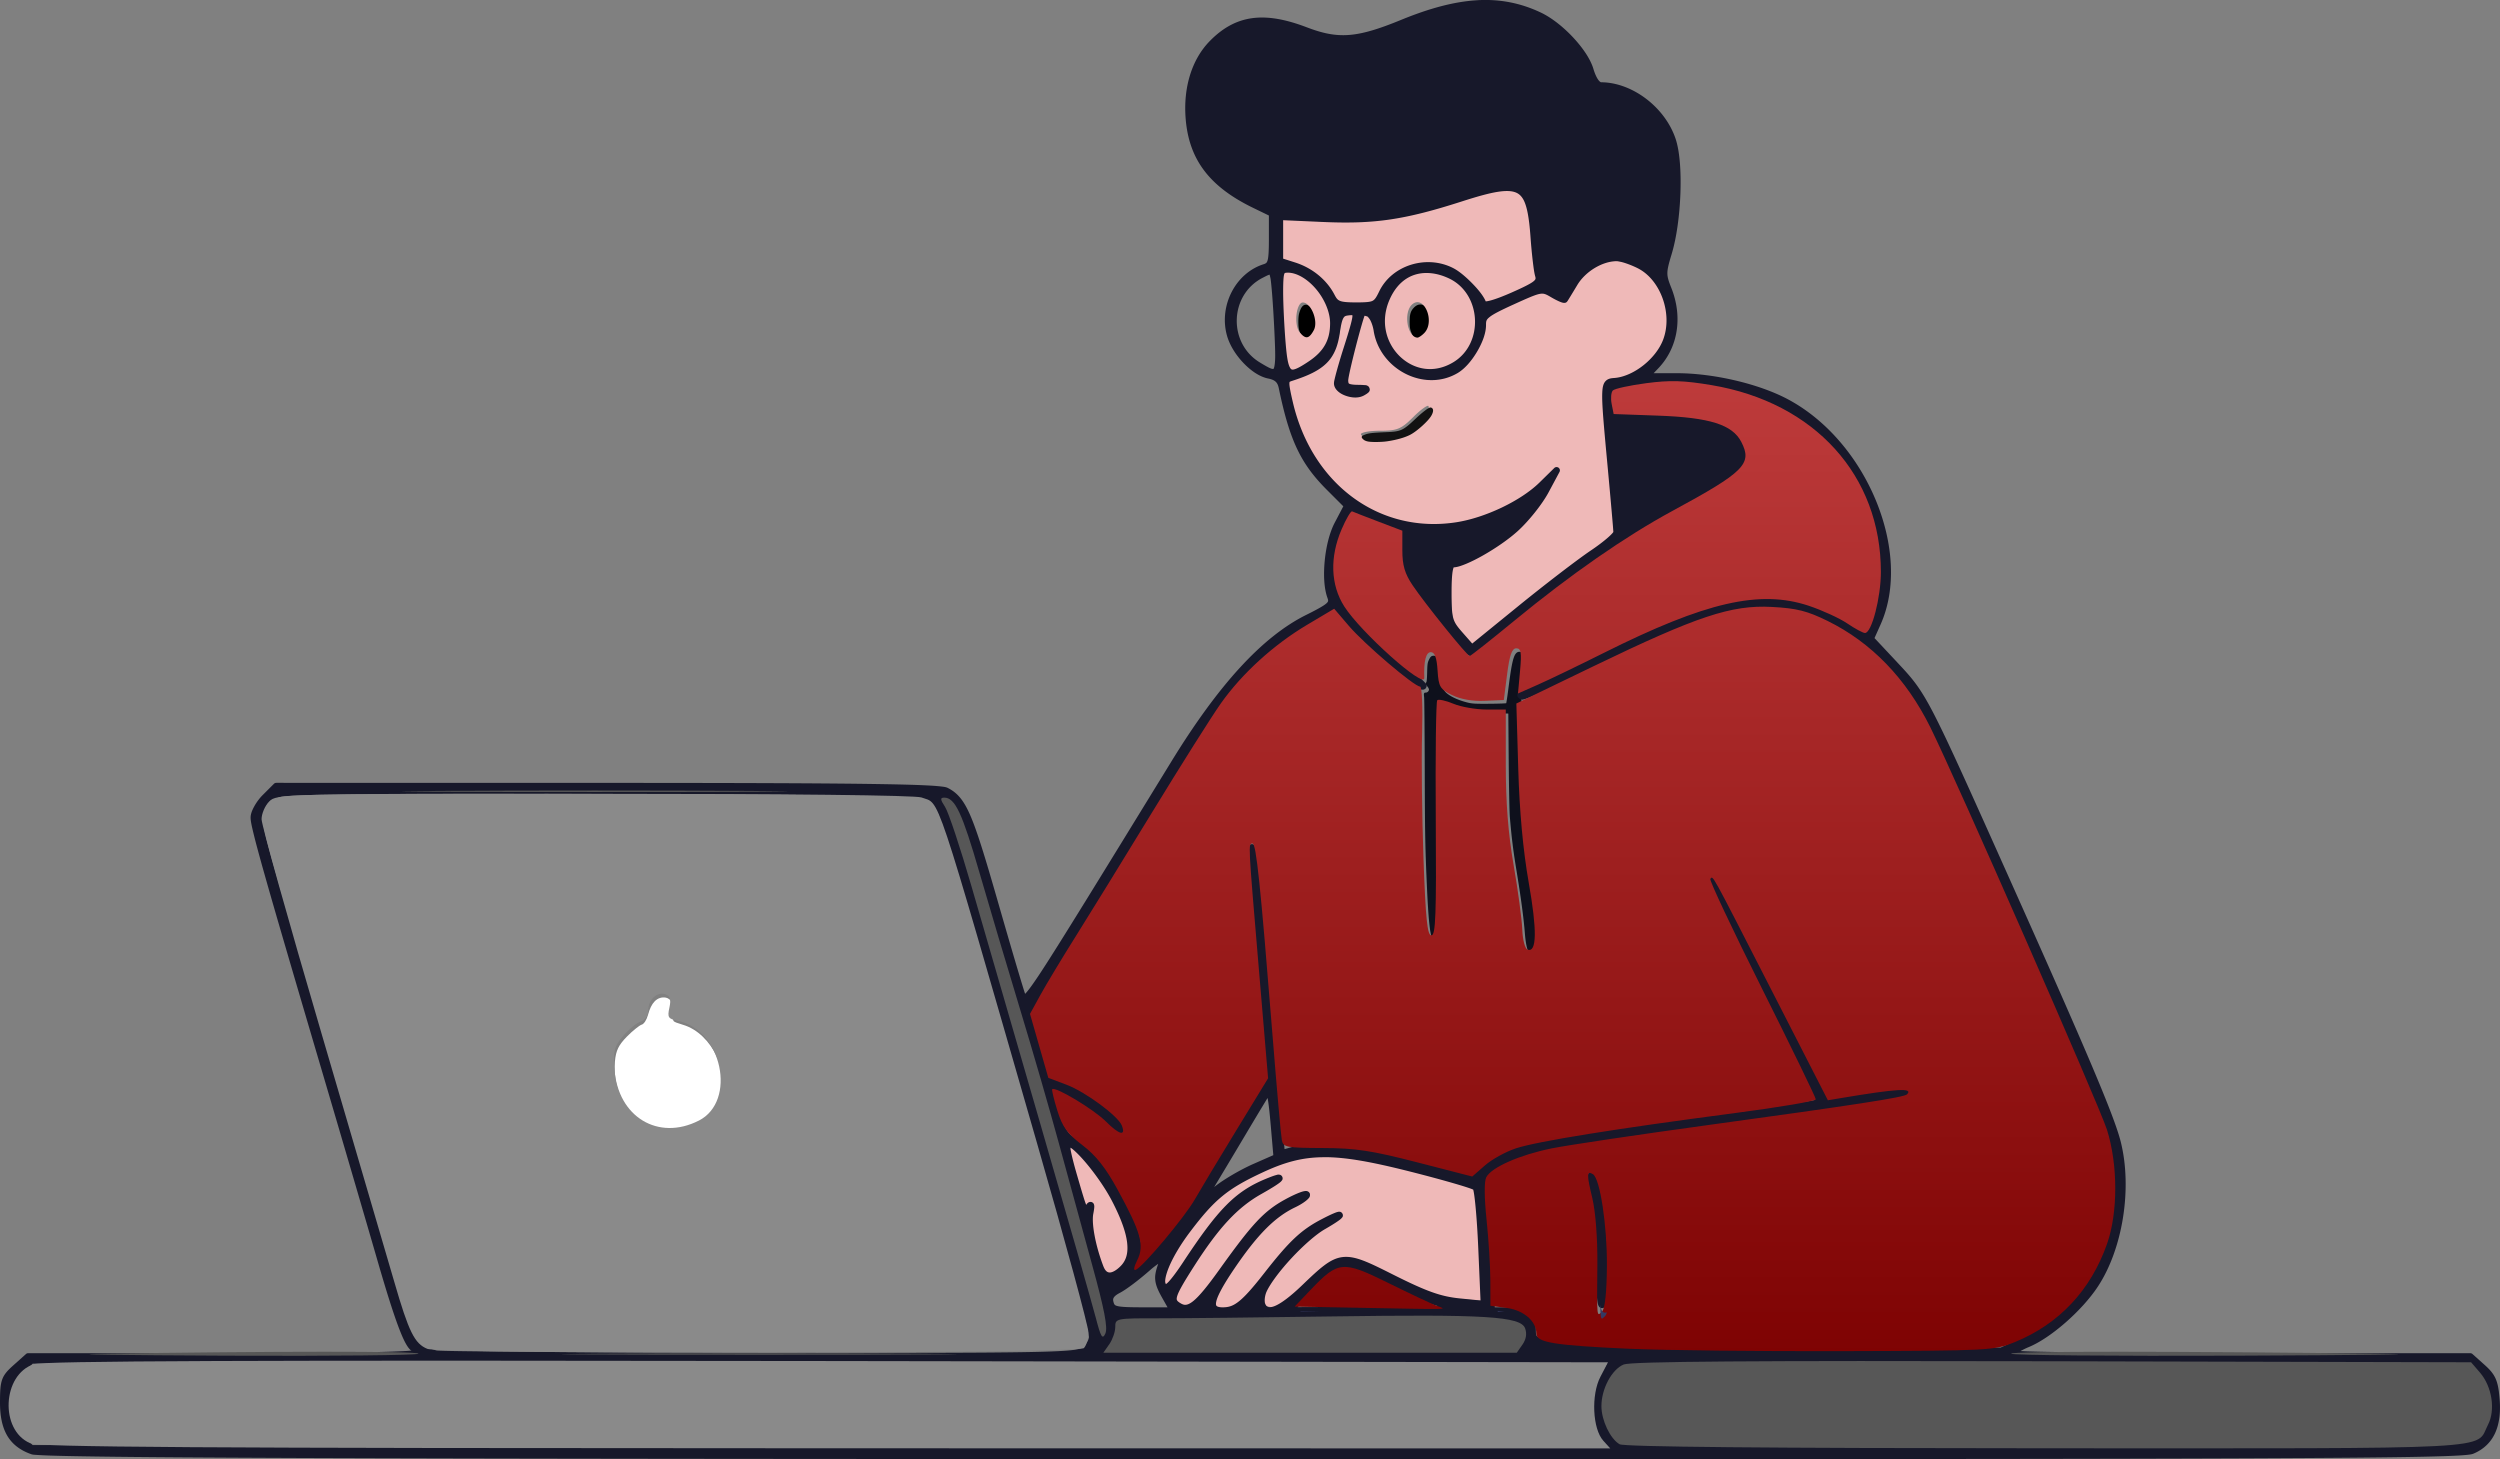 <?xml version="1.0" encoding="UTF-8" standalone="no"?>
<!-- Created with Inkscape (http://www.inkscape.org/) -->

<svg
   width="172.787mm"
   height="100.852mm"
   viewBox="0 0 172.787 100.852"
   version="1.1"
   id="svg1"
   xml:space="preserve"
   xmlns:xlink="http://www.w3.org/1999/xlink"
   xmlns="http://www.w3.org/2000/svg"
   xmlns:svg="http://www.w3.org/2000/svg"><rect x="0" y="0" width="172.787" height="100.852" fill="#808080" stroke="none"/><defs
     id="defs1"><linearGradient
       id="linearGradient50"><stop
         style="stop-color:#c13e3e;stop-opacity:1;"
         offset="0"
         id="stop50" /><stop
         style="stop-color:#7b0000;stop-opacity:1;"
         offset="1"
         id="stop51" /></linearGradient><linearGradient
       xlink:href="#linearGradient50"
       id="linearGradient51"
       x1="134.733"
       y1="110.325"
       x2="134.733"
       y2="185.332"
       gradientUnits="userSpaceOnUse" /></defs><g
     id="layer1"
     transform="translate(-26.045,-87.962)"><g
       id="g35"><path
         id="path41"
         style="fill:#000000;fill-opacity:1;stroke-width:0.119"
         d="m 471.053,487.084 c -0.162,-0.009 -0.325,0.003 -0.488,0.039 -0.436,0.097 -0.858,0.35 -1.252,0.744 -0.433,0.433 -0.73,0.88 -0.906,1.451 -0.177,0.571 -0.239,1.257 -0.242,2.201 -0.004,1.292 0.048,1.758 0.275,2.48 0.368,1.171 0.952,2.046 1.711,2.434 0.333,0.17 0.537,0.286 0.799,0.271 0.262,-0.015 0.452,-0.152 0.771,-0.359 0.836,-0.541 1.564,-1.356 1.963,-2.211 0.306,-0.655 0.356,-0.946 0.355,-2.076 -0.001,-0.92 -0.064,-1.483 -0.238,-1.994 -0.356,-1.044 -0.822,-1.835 -1.373,-2.348 -0.413,-0.384 -0.888,-0.607 -1.375,-0.633 z"
         transform="matrix(0.265,0,0,0.265,-0.591,-20.072)" /><path
         id="path42"
         style="fill:#000000;fill-opacity:1;stroke-width:0.119"
         d="m 441.117,487.152 c -0.16,-0.006 -0.316,0.022 -0.463,0.086 -0.587,0.257 -0.951,0.962 -1.281,2.062 -0.167,0.557 -0.237,1.418 -0.238,2.287 -7.9e-4,0.869 0.067,1.723 0.234,2.271 0.343,1.126 1.055,2.08 1.936,2.539 a 0.259,0.259 0 0 0 0.006,0.002 c 0.321,0.166 0.621,0.255 0.924,0.178 0.305,-0.078 0.555,-0.29 0.863,-0.611 1.343,-1.404 1.657,-3.129 0.994,-5.299 -0.362,-1.187 -0.798,-1.96 -1.523,-2.686 -0.339,-0.339 -0.654,-0.581 -0.971,-0.717 -0.158,-0.068 -0.321,-0.107 -0.48,-0.113 z"
         transform="matrix(0.265,0,0,0.265,-0.591,-20.072)" /><path
         id="path44"
         style="fill:#ffffff;fill-opacity:1;stroke-width:0.676"
         d="m 274.197,667.875 c -1.077,-0.211 -2.146,0.145 -2.924,0.943 -0.778,0.798 -1.33,1.977 -1.746,3.523 -0.177,0.657 -0.46,1.29 -0.756,1.752 -0.296,0.462 -0.65,0.719 -0.68,0.729 -0.581,0.184 -1.121,0.599 -1.834,1.17 -0.713,0.571 -1.514,1.293 -2.248,2.045 -2.162,2.214 -2.841,3.609 -3.109,6.398 -0.762,7.934 3.771,16.008 10.365,18.07 6.984,2.184 14.809,-0.938 17.113,-7.02 1.466,-3.869 0.907,-8.419 -0.928,-12.291 -1.835,-3.872 -4.964,-7.109 -8.822,-8.244 -1.565,-0.46 -2.228,-0.734 -2.41,-0.957 -0.091,-0.112 -0.156,-0.261 -0.199,-0.621 -0.043,-0.36 -0.047,-0.898 -0.047,-1.629 0,-1.176 -0.047,-1.976 -0.297,-2.633 -0.25,-0.657 -0.855,-1.114 -1.479,-1.236 z"
         transform="matrix(0.265,0,0,0.265,-0.591,-20.072)" /><path
         id="path45"
         style="fill:#0e101c;fill-opacity:1;stroke-width:0.169"
         d="m 496.578,577.686 c -0.184,0.035 -0.356,0.111 -0.512,0.24 -0.312,0.258 -0.554,0.696 -0.777,1.369 -0.447,1.347 -0.821,3.67 -1.314,7.545 -0.148,1.16 -0.295,2.23 -0.414,3.018 -0.059,0.394 -0.113,0.718 -0.154,0.945 -0.021,0.114 -0.039,0.203 -0.053,0.264 -0.001,0.006 -0.003,0.008 -0.004,0.014 -0.003,4.1e-4 -0.003,0.002 -0.006,0.002 -0.059,0.008 -0.149,0.017 -0.264,0.025 -0.229,0.017 -0.556,0.036 -0.955,0.051 -0.798,0.03 -1.884,0.053 -3.062,0.062 -3.639,0.029 -4.471,-0.012 -5.604,-0.271 -1.877,-0.429 -3.773,-1.195 -4.977,-2.002 -0.776,-0.52 -1.217,-0.941 -1.523,-1.662 -0.306,-0.721 -0.472,-1.76 -0.639,-3.479 -0.196,-2.02 -0.39,-3.294 -0.688,-4.078 -0.149,-0.392 -0.327,-0.668 -0.561,-0.838 -0.234,-0.17 -0.516,-0.218 -0.816,-0.184 -0.214,0.025 -0.405,0.101 -0.564,0.26 -0.159,0.159 -0.292,0.386 -0.463,0.73 -0.192,0.386 -0.308,0.687 -0.377,1.16 -0.069,0.473 -0.095,1.118 -0.123,2.238 -0.023,0.926 -0.054,1.557 -0.1,1.967 -0.023,0.205 -0.048,0.355 -0.076,0.453 -0.028,0.098 -0.06,0.139 -0.06,0.139 -0.059,0.049 -0.117,0.106 -0.148,0.188 -0.032,0.081 -0.027,0.176 0.002,0.258 0.058,0.164 0.185,0.316 0.398,0.559 0.13,0.148 0.251,0.326 0.336,0.484 0.085,0.158 0.129,0.309 0.129,0.346 0,0.196 -0.098,0.404 -0.252,0.561 -0.154,0.156 -0.358,0.254 -0.549,0.254 -0.101,0 -0.186,-0.005 -0.283,0.029 -0.097,0.034 -0.185,0.136 -0.213,0.242 -0.056,0.213 -0.017,0.486 0.035,1.047 0.012,0.125 0.028,0.797 0.043,1.842 0.015,1.045 0.031,2.483 0.045,4.209 0.028,3.451 0.053,8.054 0.066,12.977 0.045,16.519 0.117,20.288 0.604,30.996 0.17,3.755 0.358,6.63 0.568,8.697 0.21,2.068 0.426,3.308 0.721,3.877 0.076,0.147 0.149,0.265 0.23,0.355 0.081,0.091 0.174,0.16 0.291,0.178 0.117,0.018 0.235,-0.035 0.316,-0.115 0.082,-0.081 0.143,-0.188 0.201,-0.322 0.231,-0.538 0.402,-1.564 0.557,-3.154 0.162,-1.659 0.203,-7.554 0.176,-23.793 -0.019,-11.298 0.012,-19.721 0.094,-25.373 0.041,-2.826 0.094,-4.96 0.16,-6.412 0.033,-0.726 0.07,-1.281 0.109,-1.666 0.02,-0.192 0.041,-0.342 0.06,-0.445 0.02,-0.103 0.06,-0.172 0.031,-0.137 0.045,-0.054 0.104,-0.088 0.238,-0.105 0.134,-0.017 0.336,-0.006 0.619,0.047 0.566,0.106 1.448,0.372 2.795,0.828 3.625,1.228 5.088,1.46 9.963,1.576 l 4.064,0.098 0.1,12.254 c 0.029,3.481 0.076,6.834 0.129,9.479 0.053,2.644 0.112,4.57 0.168,5.227 0.468,5.479 0.869,8.735 1.715,13.861 1.16,7.033 1.887,12.451 2.195,16.369 0.191,2.43 0.5,4.096 0.949,4.965 0.105,0.203 0.213,0.355 0.363,0.455 0.151,0.1 0.33,0.135 0.537,0.135 0.283,0 0.542,-0.085 0.748,-0.268 0.206,-0.183 0.356,-0.453 0.469,-0.812 0.225,-0.719 0.31,-1.813 0.309,-3.432 -0.003,-3.006 -0.3,-5.666 -1.367,-12.229 -1.544,-9.492 -2.25,-16.363 -2.695,-26.244 -0.069,-1.527 -0.239,-6.512 -0.391,-11.275 -0.152,-4.763 -0.285,-9.324 -0.285,-9.949 0,-0.007 0.029,-0.084 0.156,-0.182 0.127,-0.098 0.331,-0.212 0.602,-0.328 l 0.857,-0.367 a 0.164,0.164 0 0 0 0,-0.301 l -0.506,-0.215 a 0.164,0.164 0 0 0 -0.002,0 c -0.385,-0.162 -0.555,-0.297 -0.645,-0.598 -0.09,-0.301 -0.075,-0.805 0.027,-1.639 0.1,-0.812 0.296,-2.771 0.436,-4.363 0.211,-2.404 0.292,-3.981 0.217,-4.996 -0.038,-0.507 -0.113,-0.874 -0.244,-1.143 -0.131,-0.269 -0.338,-0.439 -0.584,-0.486 -0.2,-0.039 -0.396,-0.045 -0.58,-0.01 z"
         transform="matrix(0.265,0,0,0.265,-0.591,-20.072)" /><path
         id="path39"
         style="display:inline;fill:#efb9b8"
         d="m 130.006,101.025 c -0.216,0.009 -0.455,0.038 -0.721,0.088 -0.709,0.132 -1.607,0.402 -2.752,0.785 -4.062,1.359 -8.491,1.761 -11.367,1.039 -0.161,-0.04 -0.282,-0.071 -0.385,-0.066 -0.102,0.005 -0.186,0.057 -0.232,0.158 -0.093,0.202 -0.09,0.593 -0.09,1.369 0,0.757 0.004,1.156 0.105,1.398 0.051,0.121 0.13,0.202 0.238,0.258 0.108,0.055 0.243,0.088 0.418,0.125 1.155,0.246 2.402,1.159 2.836,2.068 0.192,0.402 0.323,0.629 0.566,0.752 0.244,0.123 0.582,0.135 1.191,0.135 0.509,0 0.848,-0.024 1.08,-0.098 0.232,-0.074 0.357,-0.206 0.418,-0.396 0.148,-0.468 0.519,-0.975 0.982,-1.398 0.463,-0.423 1.021,-0.763 1.539,-0.902 0.875,-0.236 1.269,-0.21 2.207,0.148 0.528,0.202 1.142,0.648 1.621,1.123 0.24,0.238 0.447,0.483 0.592,0.707 0.145,0.224 0.229,0.428 0.229,0.576 0,0.02 0.009,0.043 0.023,0.057 0.014,0.014 0.031,0.021 0.049,0.025 0.036,0.01 0.078,0.011 0.131,0.006 0.106,-0.009 0.253,-0.041 0.434,-0.092 0.362,-0.101 0.86,-0.279 1.406,-0.51 0.748,-0.316 1.234,-0.55 1.521,-0.746 0.144,-0.098 0.238,-0.186 0.291,-0.275 0.053,-0.09 0.06,-0.184 0.023,-0.27 -0.019,-0.045 -0.048,-0.162 -0.076,-0.324 -0.028,-0.163 -0.058,-0.374 -0.088,-0.617 -0.059,-0.486 -0.118,-1.102 -0.162,-1.73 -0.098,-1.404 -0.241,-2.323 -0.639,-2.854 -0.199,-0.265 -0.463,-0.431 -0.809,-0.502 -0.173,-0.035 -0.366,-0.046 -0.582,-0.037 z m 7.555,4.98 c -0.48,-4.1e-4 -0.811,0.036 -1.109,0.166 -0.298,0.13 -0.559,0.35 -0.906,0.711 -0.46,0.479 -0.968,1.101 -1.139,1.398 -0.071,0.123 -0.128,0.214 -0.18,0.273 -0.052,0.059 -0.095,0.085 -0.152,0.09 -0.115,0.01 -0.309,-0.083 -0.668,-0.287 -0.366,-0.207 -0.591,-0.313 -0.949,-0.26 -0.358,0.053 -0.844,0.257 -1.764,0.654 -0.528,0.228 -1.007,0.465 -1.357,0.664 -0.175,0.1 -0.318,0.19 -0.418,0.266 -0.05,0.038 -0.09,0.072 -0.119,0.104 -0.029,0.032 -0.05,0.06 -0.051,0.1 -0.001,0.061 -0.034,0.242 -0.084,0.467 -0.05,0.225 -0.118,0.5 -0.193,0.77 -0.326,1.174 -1.012,2.049 -1.881,2.529 -0.869,0.48 -1.92,0.567 -2.98,0.162 -1.337,-0.511 -2.186,-1.584 -2.377,-3.004 -0.068,-0.508 -0.263,-0.928 -0.479,-1.145 -0.108,-0.108 -0.225,-0.168 -0.338,-0.148 -0.113,0.02 -0.201,0.12 -0.254,0.293 -0.417,1.358 -0.72,2.433 -0.904,3.205 -0.092,0.386 -0.155,0.697 -0.188,0.932 -0.033,0.235 -0.04,0.388 -0.004,0.482 0.046,0.12 0.173,0.214 0.336,0.283 0.163,0.069 0.364,0.111 0.568,0.111 0.257,0 0.416,0.028 0.465,0.06 0.012,0.008 0.017,0.014 0.019,0.019 0.002,0.005 0.003,0.01 0,0.021 -0.006,0.022 -0.031,0.062 -0.08,0.111 -0.182,0.182 -0.524,0.236 -0.863,0.172 -0.339,-0.064 -0.671,-0.243 -0.828,-0.494 -0.093,-0.149 -0.119,-0.391 -0.055,-0.803 0.064,-0.412 0.216,-0.99 0.471,-1.807 0.323,-1.036 0.485,-1.762 0.479,-2.188 -0.003,-0.213 -0.047,-0.36 -0.154,-0.426 -0.053,-0.033 -0.119,-0.038 -0.189,-0.023 -0.071,0.014 -0.148,0.048 -0.234,0.102 -0.094,0.058 -0.168,0.174 -0.223,0.316 -0.055,0.143 -0.088,0.313 -0.09,0.479 -0.017,1.648 -1.278,3.096 -3.23,3.697 -0.106,0.033 -0.191,0.068 -0.258,0.125 -0.067,0.057 -0.112,0.134 -0.135,0.232 -0.046,0.197 -0.015,0.486 0.065,0.965 0.464,2.801 2.182,5.689 4.232,7.1 2.006,1.38 3.235,1.732 6.004,1.732 2.39,0 2.655,-0.057 4.562,-1 0.557,-0.275 1.14,-0.618 1.633,-0.949 0.493,-0.331 0.893,-0.649 1.09,-0.883 0.262,-0.312 0.464,-0.509 0.596,-0.602 0.066,-0.046 0.115,-0.061 0.133,-0.061 0.009,3.7e-4 0.011,3.7e-4 0.014,0.004 0.003,0.004 0.008,0.014 0.01,0.033 0.008,0.076 -0.04,0.265 -0.158,0.533 -0.118,0.268 -0.302,0.617 -0.553,1.037 -1.042,1.745 -3.231,3.585 -5.107,4.293 l -1.322,0.5 a 0.044,0.044 0 0 0 -0.027,0.043 l 0.092,2.076 c 0.037,0.826 0.088,1.379 0.186,1.787 0.098,0.409 0.243,0.673 0.465,0.914 0.152,0.165 0.308,0.315 0.438,0.424 0.065,0.054 0.123,0.099 0.172,0.131 0.049,0.032 0.083,0.053 0.127,0.053 6.6e-4,0 0.007,4.5e-4 0.01,0 0.003,-4.6e-4 0.006,-0.001 0.008,-0.002 0.004,-0.001 0.008,-0.002 0.012,-0.004 0.008,-0.003 0.015,-0.007 0.023,-0.012 0.018,-0.01 0.04,-0.024 0.066,-0.041 0.053,-0.035 0.127,-0.085 0.217,-0.15 0.18,-0.13 0.429,-0.317 0.73,-0.549 0.603,-0.463 1.414,-1.104 2.287,-1.807 1.745,-1.404 3.98,-3.087 4.961,-3.74 0.838,-0.558 1.285,-0.868 1.514,-1.145 0.114,-0.138 0.174,-0.271 0.193,-0.416 0.02,-0.145 4.8e-4,-0.302 -0.031,-0.494 -0.073,-0.441 -0.227,-2.048 -0.375,-3.793 -0.148,-1.745 -0.29,-3.632 -0.34,-4.648 l -0.061,-1.246 1.41,-0.479 c 1.658,-0.561 2.524,-1.426 2.93,-2.932 0.706,-2.621 -1.089,-5.084 -3.707,-5.086 z m -22.594,0.578 c -0.11,-1.4e-4 -0.203,0.031 -0.271,0.105 -0.092,0.1 -0.139,0.263 -0.164,0.506 -0.05,0.486 -0.004,1.306 0.064,2.625 0.046,0.892 0.098,1.737 0.146,2.381 0.024,0.322 0.048,0.595 0.068,0.797 0.01,0.101 0.019,0.184 0.027,0.248 0.009,0.064 0.017,0.108 0.025,0.137 0.036,0.116 0.137,0.186 0.27,0.211 0.133,0.025 0.301,0.013 0.492,-0.033 0.383,-0.092 0.863,-0.316 1.332,-0.643 0.993,-0.692 1.333,-1.948 1.129,-3.152 -0.204,-1.204 -0.95,-2.364 -2.141,-2.861 -0.37,-0.155 -0.649,-0.274 -0.863,-0.311 -0.04,-0.007 -0.079,-0.01 -0.115,-0.01 z m 9.707,0.08 c -0.332,0.017 -0.67,0.09 -1.006,0.23 -1.363,0.57 -2.064,1.63 -2.064,3.119 0,1.598 0.859,2.959 2.154,3.396 1.67,0.564 3.251,-0.162 4.105,-1.881 0.983,-1.979 -0.354,-4.228 -2.221,-4.756 -0.311,-0.088 -0.637,-0.127 -0.969,-0.109 z m -0.719,2.186 c 0.095,-0.013 0.187,0.007 0.273,0.051 0.26,0.133 0.476,0.507 0.545,0.924 0.069,0.417 -0.005,0.871 -0.301,1.166 -0.085,0.085 -0.18,0.163 -0.264,0.219 -0.084,0.056 -0.162,0.088 -0.182,0.088 -0.174,0 -0.323,-0.103 -0.443,-0.275 -0.12,-0.172 -0.209,-0.412 -0.252,-0.67 -0.086,-0.515 0.01,-1.097 0.326,-1.359 0.103,-0.086 0.202,-0.13 0.297,-0.143 z m -7.869,0.019 c 0.137,0 0.275,0.076 0.4,0.205 0.126,0.129 0.236,0.313 0.318,0.516 0.164,0.405 0.207,0.89 0.043,1.195 -0.167,0.312 -0.316,0.466 -0.457,0.486 -0.07,0.01 -0.145,-0.009 -0.23,-0.064 -0.086,-0.055 -0.181,-0.146 -0.287,-0.273 -0.204,-0.245 -0.272,-0.772 -0.219,-1.232 0.026,-0.23 0.083,-0.444 0.16,-0.596 0.077,-0.152 0.17,-0.236 0.271,-0.236 z m 8.65,7.137 c 0.015,-0.002 0.016,0.002 0.014,0 0.048,0.048 0.058,0.121 0.025,0.229 -0.033,0.108 -0.11,0.243 -0.225,0.391 -0.23,0.296 -0.61,0.643 -1.076,0.961 -0.443,0.301 -1.3,0.52 -2.041,0.592 -0.371,0.036 -0.714,0.035 -0.959,-0.006 -0.122,-0.021 -0.22,-0.051 -0.283,-0.09 -0.063,-0.038 -0.09,-0.078 -0.09,-0.127 0,-0.003 0.003,-0.009 0.016,-0.021 0.013,-0.012 0.035,-0.026 0.066,-0.041 0.063,-0.029 0.159,-0.058 0.279,-0.082 0.241,-0.047 0.577,-0.078 0.945,-0.078 0.597,0 0.967,-0.026 1.295,-0.16 0.328,-0.134 0.606,-0.371 1.02,-0.785 0.256,-0.256 0.506,-0.472 0.701,-0.611 0.097,-0.07 0.181,-0.12 0.242,-0.146 0.03,-0.013 0.055,-0.022 0.07,-0.023 z m -24.566,51.262 c -0.043,-0.002 -0.085,0.009 -0.117,0.037 -0.032,0.028 -0.052,0.069 -0.062,0.117 -0.037,0.17 0.005,0.482 0.086,0.871 0.081,0.39 0.203,0.851 0.34,1.291 0.137,0.44 0.286,0.859 0.422,1.166 0.068,0.154 0.133,0.279 0.191,0.367 0.029,0.044 0.057,0.079 0.086,0.104 0.029,0.025 0.063,0.043 0.102,0.035 0.008,-0.002 0.012,-0.001 0.021,0.004 0.009,0.005 0.02,0.017 0.033,0.035 0.025,0.036 0.052,0.097 0.074,0.178 0.043,0.162 0.07,0.399 0.066,0.666 -0.009,0.551 0.187,1.673 0.438,2.514 0.125,0.42 0.27,0.803 0.402,1.082 0.066,0.139 0.13,0.253 0.188,0.334 0.029,0.04 0.056,0.072 0.084,0.096 0.028,0.024 0.056,0.041 0.092,0.041 0.051,0 0.108,-0.02 0.176,-0.055 0.068,-0.034 0.146,-0.083 0.23,-0.143 0.169,-0.119 0.365,-0.283 0.545,-0.463 0.463,-0.463 0.676,-0.976 0.623,-1.658 -0.053,-0.683 -0.366,-1.535 -0.947,-2.695 -0.535,-1.069 -1.291,-2.185 -1.934,-2.951 -0.322,-0.383 -0.615,-0.679 -0.842,-0.84 -0.114,-0.08 -0.21,-0.129 -0.297,-0.133 z m 17.555,0.496 c -1.586,-0.026 -2.832,0.277 -4.168,0.902 -1.021,0.478 -2.288,1.167 -2.826,1.539 -0.99,0.684 -2.212,2.15 -3.111,3.529 -0.449,0.69 -0.818,1.357 -1.033,1.896 -0.108,0.27 -0.177,0.507 -0.199,0.701 -0.022,0.195 0.001,0.351 0.098,0.447 0.032,0.032 0.079,0.044 0.125,0.037 0.046,-0.007 0.092,-0.028 0.145,-0.062 0.106,-0.069 0.235,-0.19 0.391,-0.365 0.312,-0.35 0.732,-0.913 1.262,-1.693 2.222,-3.272 3.733,-4.703 5.512,-5.229 0.271,-0.08 0.449,-0.101 0.514,-0.086 0.016,0.004 0.023,0.009 0.025,0.012 0.002,0.002 0.002,0.002 0.002,0.008 -2.9e-4,0.012 -0.015,0.047 -0.055,0.094 -0.157,0.186 -0.646,0.526 -1.381,0.91 -1.651,0.863 -2.958,2.302 -4.715,5.189 -0.61,1.003 -0.944,1.667 -1.014,2.098 -0.035,0.215 -4e-4,0.379 0.109,0.484 0.11,0.105 0.282,0.146 0.512,0.146 0.336,0 0.632,-0.13 1.061,-0.576 0.429,-0.446 0.999,-1.208 1.904,-2.488 1.658,-2.344 2.757,-3.454 4.254,-4.305 0.536,-0.305 0.912,-0.482 1.145,-0.535 0.116,-0.027 0.193,-0.021 0.234,0.002 0.042,0.023 0.062,0.065 0.062,0.146 0,0.003 -0.019,0.046 -0.07,0.094 -0.051,0.048 -0.128,0.105 -0.223,0.168 -0.189,0.125 -0.451,0.27 -0.74,0.4 -1.262,0.569 -3.169,2.522 -4.73,4.828 -0.594,0.877 -0.918,1.397 -1.033,1.734 -0.058,0.169 -0.063,0.297 -0.012,0.398 0.051,0.102 0.153,0.167 0.287,0.221 0.187,0.075 0.445,0.144 0.592,0.156 0.141,0.012 0.324,-0.056 0.539,-0.178 0.215,-0.121 0.461,-0.297 0.717,-0.508 0.511,-0.421 1.056,-0.981 1.443,-1.523 1.33,-1.86 2.776,-3.292 4.016,-3.984 0.67,-0.375 1.022,-0.567 1.191,-0.619 0.042,-0.013 0.074,-0.017 0.092,-0.016 0.018,0.001 0.021,0.006 0.027,0.014 0.012,0.015 0.021,0.07 0.021,0.152 0,0.002 -0.004,0.018 -0.018,0.039 -0.013,0.021 -0.034,0.048 -0.062,0.078 -0.057,0.061 -0.14,0.134 -0.244,0.217 -0.208,0.165 -0.497,0.363 -0.814,0.549 -0.961,0.563 -2.133,1.692 -3.016,2.77 -0.441,0.539 -0.81,1.063 -1.043,1.5 -0.116,0.218 -0.2,0.413 -0.24,0.58 -0.04,0.167 -0.04,0.308 0.023,0.41 0.056,0.09 0.18,0.151 0.338,0.199 0.158,0.048 0.35,0.076 0.543,0.076 0.511,0 1.107,-0.427 2.066,-1.443 0.582,-0.616 1.042,-1.08 1.455,-1.398 0.413,-0.319 0.779,-0.491 1.178,-0.533 0.798,-0.084 1.749,0.363 3.471,1.291 2.176,1.173 2.796,1.383 4.406,1.498 l 1.865,0.135 a 0.044,0.044 0 0 0 0.047,-0.045 l -0.186,-3.016 c -0.102,-1.659 -0.251,-3.44 -0.332,-3.969 l -0.146,-0.949 a 0.044,0.044 0 0 0 -0.031,-0.037 l -4.008,-1.021 c -2.706,-0.69 -4.634,-1.044 -6.221,-1.07 z" /><path
         id="path43"
         style="fill:#121212;fill-opacity:1;stroke-width:0.119"
         d="m 473.797,513.99 c -0.25,-0.082 -0.362,-0.008 -0.479,0.037 -0.116,0.045 -0.229,0.106 -0.355,0.182 -0.253,0.151 -0.554,0.364 -0.902,0.633 -0.696,0.537 -1.567,1.287 -2.453,2.129 -1.6,1.52 -2.547,2.324 -3.521,2.768 -0.975,0.444 -2.044,0.564 -3.961,0.646 -3.787,0.162 -4.733,0.271 -5.744,0.693 l -0.43,0.18 a 0.457,0.457 0 0 0 -0.148,0.744 l 0.25,0.252 a 0.457,0.457 0 0 0 0.002,0 c 0.287,0.287 0.644,0.421 1.033,0.525 0.53,0.142 1.389,0.177 2.375,0.174 0.986,-0.004 2.053,-0.063 2.852,-0.182 2.338,-0.346 4.461,-0.933 5.906,-1.658 0.968,-0.486 2.182,-1.419 3.273,-2.414 1.091,-0.996 2.035,-2.01 2.441,-2.818 0.183,-0.365 0.3,-0.691 0.332,-1.002 0.016,-0.155 0.013,-0.311 -0.051,-0.479 -0.063,-0.167 -0.224,-0.346 -0.42,-0.41 z"
         transform="matrix(0.265,0,0,0.265,-0.591,-20.072)" /><path
         id="path35"
         style="display:inline;fill:#17182a;fill-opacity:1"
         d="m 128.174,87.977 c -1.572,0.085 -3.294,0.54 -5.291,1.359 -1.543,0.633 -2.631,0.967 -3.594,1.041 -0.963,0.074 -1.814,-0.104 -2.924,-0.527 -1.468,-0.56 -2.698,-0.783 -3.795,-0.629 -1.097,0.154 -2.045,0.689 -2.922,1.59 -1.242,1.275 -1.828,3.215 -1.656,5.359 0.227,2.823 1.65,4.695 4.654,6.154 l 1.098,0.533 v 1.639 c 0,0.772 -0.024,1.219 -0.084,1.441 -0.03,0.111 -0.062,0.161 -0.098,0.195 -0.036,0.035 -0.088,0.062 -0.188,0.094 -1.934,0.614 -3.086,2.855 -2.537,4.895 0.183,0.679 0.61,1.36 1.131,1.91 0.521,0.55 1.131,0.974 1.732,1.094 0.252,0.051 0.408,0.122 0.512,0.219 0.103,0.096 0.171,0.229 0.217,0.451 0.748,3.6 1.505,5.206 3.324,7.025 l 1.135,1.135 -0.592,1.129 c -0.368,0.703 -0.6,1.676 -0.693,2.641 -0.093,0.965 -0.05,1.911 0.195,2.578 0.038,0.104 0.044,0.164 0.037,0.201 -0.007,0.037 -0.026,0.081 -0.115,0.162 -0.178,0.161 -0.614,0.406 -1.396,0.795 -3.03,1.505 -6.058,4.819 -9.322,10.137 -5.093,8.297 -7.658,12.476 -8.975,14.492 -0.635,0.972 -0.97,1.407 -1.131,1.562 -0.056,-0.157 -0.299,-0.946 -0.641,-2.102 -0.351,-1.188 -0.803,-2.742 -1.273,-4.379 -0.867,-3.017 -1.406,-4.773 -1.883,-5.871 -0.477,-1.098 -0.928,-1.561 -1.535,-1.873 -0.135,-0.069 -0.271,-0.084 -0.508,-0.111 -0.237,-0.027 -0.559,-0.051 -0.986,-0.072 -0.854,-0.043 -2.125,-0.074 -3.93,-0.1 -3.61,-0.051 -9.357,-0.071 -18.158,-0.072 l -22.842,-0.004 a 0.229,0.229 0 0 0 -0.162,0.066 l -0.773,0.773 c -0.231,0.231 -0.433,0.508 -0.584,0.781 -0.151,0.273 -0.256,0.532 -0.256,0.781 0,0.213 0.062,0.527 0.211,1.137 0.149,0.61 0.39,1.504 0.76,2.814 0.74,2.622 1.997,6.91 4.064,13.914 1.289,4.365 2.962,10.083 3.719,12.701 0.657,2.273 1.151,3.829 1.541,4.83 0.195,0.5 0.362,0.861 0.523,1.113 0.081,0.126 0.159,0.226 0.25,0.303 0.016,0.014 0.041,0.011 0.059,0.023 -0.121,0.011 -0.221,0.023 -0.402,0.033 -0.57,0.033 -1.427,0.062 -2.561,0.084 -2.267,0.044 -5.639,0.066 -10.047,0.066 H 27.992 a 0.229,0.229 0 0 0 -0.152,0.059 l -0.854,0.764 c -0.396,0.354 -0.649,0.614 -0.785,0.986 -0.137,0.372 -0.152,0.809 -0.156,1.543 -0.006,0.969 0.144,1.742 0.498,2.346 0.354,0.604 0.913,1.021 1.654,1.281 0.122,0.043 0.215,0.041 0.418,0.055 0.203,0.014 0.483,0.028 0.85,0.041 0.733,0.025 1.811,0.048 3.283,0.068 2.945,0.042 7.471,0.074 13.973,0.1 13.004,0.051 33.912,0.074 65.871,0.08 35.76,0.006 56.647,-0.003 68.691,-0.055 6.022,-0.026 9.833,-0.061 12.189,-0.111 1.178,-0.025 1.991,-0.053 2.539,-0.086 0.274,-0.016 0.483,-0.034 0.639,-0.053 0.156,-0.019 0.251,-0.034 0.348,-0.074 0.676,-0.283 1.183,-0.756 1.484,-1.396 0.301,-0.64 0.403,-1.438 0.324,-2.383 -0.051,-0.619 -0.117,-1.037 -0.273,-1.396 -0.157,-0.359 -0.402,-0.636 -0.764,-0.959 l -0.838,-0.75 a 0.229,0.229 0 0 0 -0.152,-0.059 h -15.871 c -4.364,0 -8.33,-0.023 -11.205,-0.059 -1.437,-0.018 -2.603,-0.039 -3.406,-0.062 -0.266,-0.008 -0.426,-0.017 -0.609,-0.025 0.171,-0.091 0.347,-0.183 0.57,-0.275 1.531,-0.63 3.68,-2.52 4.771,-4.168 1.73,-2.612 2.393,-6.792 1.596,-10.002 -0.44,-1.771 -2.3,-6.152 -7.641,-18.082 -2.88,-6.434 -4.319,-9.65 -5.297,-11.539 -0.978,-1.89 -1.512,-2.464 -2.516,-3.535 h 0.002 l -1.572,-1.678 0.412,-0.92 c 1.128,-2.51 0.885,-5.674 -0.309,-8.574 -1.193,-2.9 -3.342,-5.544 -6.084,-7.008 -2.01,-1.073 -5.145,-1.805 -7.693,-1.805 h -1.59 l 0.326,-0.342 c 1.368,-1.434 1.696,-3.553 0.889,-5.57 -0.187,-0.468 -0.268,-0.719 -0.266,-1.008 0.002,-0.289 0.093,-0.648 0.289,-1.291 0.351,-1.15 0.557,-2.712 0.611,-4.203 0.054,-1.491 -0.038,-2.899 -0.328,-3.773 -0.724,-2.18 -2.987,-3.912 -5.156,-3.92 -0.014,-5e-5 -0.1,-0.033 -0.207,-0.189 -0.108,-0.156 -0.224,-0.41 -0.32,-0.732 -0.207,-0.69 -0.743,-1.471 -1.412,-2.186 -0.669,-0.714 -1.469,-1.354 -2.227,-1.713 -1.371,-0.649 -2.791,-0.938 -4.363,-0.854 z m 2.486,13.24 c 0.266,0.07 0.445,0.196 0.6,0.42 0.309,0.447 0.468,1.33 0.566,2.707 0.042,0.586 0.099,1.179 0.156,1.666 0.058,0.487 0.109,0.849 0.168,1.047 0.029,0.098 0.029,0.148 0.018,0.186 -0.011,0.038 -0.042,0.089 -0.146,0.172 -0.208,0.165 -0.682,0.403 -1.516,0.771 -0.586,0.259 -1.073,0.44 -1.406,0.533 -0.166,0.046 -0.296,0.07 -0.363,0.072 -0.005,2e-4 -0.002,6e-5 -0.006,0 -0.152,-0.362 -0.479,-0.774 -0.885,-1.195 -0.441,-0.457 -0.938,-0.885 -1.35,-1.098 -1.847,-0.955 -4.246,-0.215 -5.125,1.6 -0.202,0.417 -0.303,0.577 -0.467,0.658 -0.163,0.081 -0.484,0.107 -1.125,0.107 -0.588,0 -0.921,-0.029 -1.104,-0.1 -0.182,-0.071 -0.259,-0.168 -0.4,-0.439 -0.537,-1.031 -1.531,-1.841 -2.711,-2.219 l -0.834,-0.266 v -1.365 -1.293 l 2.76,0.123 c 3.554,0.157 5.643,-0.152 9.59,-1.42 1.043,-0.335 1.859,-0.566 2.484,-0.664 0.469,-0.074 0.829,-0.073 1.096,-0.004 z m 7.127,4.795 c 0.091,0 0.342,0.052 0.615,0.143 0.273,0.091 0.581,0.217 0.85,0.354 1.573,0.802 2.414,3.153 1.74,4.932 -0.502,1.325 -2.05,2.535 -3.35,2.643 -0.204,0.017 -0.423,0.024 -0.602,0.193 -0.179,0.169 -0.236,0.423 -0.254,0.812 -0.036,0.779 0.101,2.225 0.371,5.137 0.108,1.164 0.207,2.257 0.279,3.082 0.036,0.412 0.066,0.759 0.086,1.012 0.019,0.235 0.028,0.379 0.029,0.41 -0.012,0.019 -0.035,0.05 -0.07,0.09 -0.072,0.082 -0.187,0.195 -0.332,0.32 -0.289,0.251 -0.697,0.562 -1.145,0.863 -0.93,0.626 -3.177,2.35 -5.025,3.852 l -3.18,2.586 -0.67,-0.762 c -0.373,-0.424 -0.544,-0.653 -0.641,-0.998 -0.097,-0.345 -0.117,-0.842 -0.117,-1.754 0,-0.696 0.025,-1.184 0.074,-1.477 0.024,-0.146 0.057,-0.244 0.076,-0.279 0.02,-0.036 -0.013,0.006 -0.047,0.006 0.253,-0.002 0.544,-0.098 0.898,-0.244 0.354,-0.147 0.759,-0.349 1.18,-0.588 0.841,-0.477 1.742,-1.091 2.385,-1.672 0.761,-0.687 1.698,-1.862 2.137,-2.682 l 0.758,-1.414 a 0.229,0.229 0 0 0 -0.361,-0.271 l -1.02,1.002 c -1.28,1.257 -3.735,2.436 -5.752,2.75 -5.289,0.823 -9.97,-2.601 -11.299,-8.295 -0.17,-0.727 -0.245,-1.134 -0.238,-1.305 0.003,-0.086 0.014,-0.094 0.021,-0.102 0.007,-0.008 0.045,-0.03 0.135,-0.059 1.131,-0.36 1.896,-0.719 2.422,-1.244 0.526,-0.525 0.781,-1.202 0.91,-2.111 0.075,-0.525 0.152,-0.835 0.234,-0.98 0.082,-0.145 0.136,-0.169 0.348,-0.199 0.168,-0.024 0.265,-0.017 0.281,-0.016 0.002,0.01 0.005,0.017 0.004,0.061 -0.006,0.243 -0.2,0.921 -0.602,2.18 -0.182,0.569 -0.348,1.126 -0.469,1.564 -0.06,0.219 -0.11,0.409 -0.145,0.559 -0.035,0.15 -0.058,0.238 -0.059,0.344 -0.002,0.219 0.114,0.404 0.264,0.543 0.149,0.139 0.338,0.242 0.545,0.316 0.414,0.148 0.905,0.19 1.289,-0.033 0.111,-0.064 0.192,-0.112 0.264,-0.176 0.036,-0.032 0.077,-0.064 0.105,-0.15 0.028,-0.086 -0.024,-0.236 -0.088,-0.287 -0.128,-0.102 -0.2,-0.082 -0.314,-0.092 -0.115,-0.01 -0.261,-0.014 -0.449,-0.016 -0.33,-0.003 -0.513,-0.046 -0.566,-0.08 -0.027,-0.017 -0.031,-0.022 -0.043,-0.053 -0.012,-0.031 -0.023,-0.091 -0.023,-0.182 0,-0.005 0.012,-0.119 0.039,-0.262 0.027,-0.143 0.067,-0.331 0.115,-0.545 0.097,-0.428 0.229,-0.967 0.367,-1.504 0.138,-0.537 0.283,-1.072 0.404,-1.494 0.061,-0.211 0.117,-0.395 0.162,-0.533 0.022,-0.068 0.028,-0.079 0.045,-0.123 0.059,0.014 0.127,0.03 0.207,0.061 -0.007,-0.003 0.118,0.105 0.209,0.291 0.091,0.186 0.171,0.435 0.211,0.688 a 0.229,0.229 0 0 0 0,0.002 c 0.43,2.691 3.53,4.263 5.803,2.92 0.504,-0.298 0.975,-0.856 1.34,-1.471 0.365,-0.615 0.623,-1.281 0.623,-1.844 0,-0.283 0.014,-0.37 0.26,-0.566 0.246,-0.197 0.751,-0.453 1.652,-0.863 0.994,-0.453 1.512,-0.678 1.814,-0.73 0.151,-0.026 0.243,-0.017 0.352,0.018 0.109,0.035 0.237,0.106 0.418,0.213 0.214,0.126 0.415,0.229 0.576,0.299 0.081,0.035 0.151,0.061 0.219,0.078 0.034,0.008 0.067,0.016 0.113,0.016 0.046,-1.4e-4 0.136,-2.3e-4 0.211,-0.102 0.028,-0.038 0.046,-0.069 0.086,-0.133 0.04,-0.064 0.092,-0.149 0.154,-0.25 0.124,-0.203 0.286,-0.47 0.455,-0.752 0.569,-0.945 1.747,-1.645 2.723,-1.645 z m -22.73,0.795 c 0.63,0 1.376,0.456 1.951,1.139 0.575,0.683 0.97,1.578 0.967,2.371 -0.005,1.147 -0.434,1.921 -1.459,2.611 -0.382,0.258 -0.68,0.435 -0.889,0.518 -0.209,0.082 -0.284,0.071 -0.342,0.029 -0.057,-0.041 -0.149,-0.19 -0.217,-0.49 -0.068,-0.301 -0.118,-0.736 -0.166,-1.307 -0.093,-1.105 -0.172,-2.716 -0.172,-3.553 0,-0.694 0.027,-1.081 0.076,-1.219 0.025,-0.069 0.03,-0.066 0.051,-0.076 0.021,-0.01 0.086,-0.023 0.199,-0.023 z m 9.855,0.035 c 0.409,0.036 0.842,0.155 1.289,0.367 2.241,1.064 2.42,4.49 0.303,5.781 -1.37,0.835 -2.782,0.505 -3.717,-0.406 -0.935,-0.911 -1.37,-2.402 -0.695,-3.928 0.58,-1.311 1.596,-1.924 2.82,-1.814 z m -11.123,0.102 c 0.018,0.046 0.041,0.137 0.068,0.271 0.024,0.12 0.077,0.624 0.125,1.27 0.048,0.645 0.098,1.455 0.137,2.271 0.039,0.819 0.065,1.436 0.06,1.879 -0.005,0.443 -0.056,0.716 -0.1,0.795 -0.022,0.04 -0.018,0.029 -0.027,0.031 -0.009,0.002 -0.054,0.007 -0.135,-0.019 -0.162,-0.053 -0.439,-0.211 -0.805,-0.434 -2.202,-1.342 -2.093,-4.659 0.189,-5.84 0.181,-0.094 0.317,-0.163 0.408,-0.199 0.067,-0.027 0.071,-0.023 0.078,-0.025 z m 28.84,7.623 c 2.109,0.137 4.364,0.683 6.105,1.512 3.154,1.502 5.626,4.468 6.666,8.008 0.293,0.997 0.429,2.333 0.408,3.59 -0.021,1.257 -0.207,2.445 -0.514,3.121 -0.239,0.527 -0.403,0.786 -0.436,0.816 -0.03,-0.016 -0.095,-0.064 -0.191,-0.15 -0.171,-0.155 -0.49,-0.345 -0.914,-0.582 -0.425,-0.237 -0.942,-0.505 -1.455,-0.748 -1.686,-0.797 -2.159,-0.893 -4.328,-0.877 -1.464,0.011 -2.744,0.198 -4.527,0.805 -1.783,0.606 -4.074,1.628 -7.607,3.312 -2.605,1.242 -3.825,1.82 -4.389,2.119 -0.141,0.075 -0.242,0.133 -0.318,0.184 -0.076,0.051 -0.135,0.085 -0.186,0.182 -0.025,0.048 -0.041,0.123 -0.027,0.188 0.014,0.065 0.046,0.107 0.068,0.133 0.045,0.051 0.068,0.062 0.074,0.068 6e-4,6e-4 0.04,0.034 0.059,0.043 0.018,0.009 0.035,0.014 0.049,0.018 0.028,0.008 0.046,0.009 0.062,0.01 0.032,8.8e-4 0.052,-0.002 0.072,-0.006 0.04,-0.007 0.078,-0.018 0.123,-0.031 0.089,-0.027 0.203,-0.069 0.348,-0.125 0.289,-0.112 0.694,-0.281 1.186,-0.494 0.983,-0.427 2.314,-1.034 3.764,-1.719 3.705,-1.751 5.736,-2.684 7.223,-3.174 1.487,-0.49 2.429,-0.547 4.033,-0.547 2.466,0 2.677,0.04 4.348,0.861 1.999,0.984 4.719,3.403 5.902,5.246 0.208,0.324 0.708,1.293 1.314,2.547 0.607,1.254 1.33,2.809 2.023,4.357 5.033,11.245 7.613,17.023 8.963,20.32 1.35,3.297 1.463,4.077 1.586,5.426 0.443,4.852 -2.106,9.452 -6.312,11.424 l -1.475,0.691 -13.18,0.025 c -13.89,0.026 -14.503,0.01 -17.361,-0.447 -0.846,-0.135 -1.29,-0.23 -1.451,-0.32 -0.081,-0.045 -0.092,-0.064 -0.111,-0.121 -0.019,-0.057 -0.029,-0.169 -0.029,-0.334 0,-0.533 -0.134,-0.964 -0.475,-1.23 -0.341,-0.267 -0.824,-0.35 -1.482,-0.35 h -0.881 l -0.316,-4.309 c -0.151,-2.061 -0.223,-3.201 -0.209,-3.859 0.007,-0.329 0.036,-0.533 0.078,-0.668 0.042,-0.135 0.092,-0.206 0.18,-0.303 0.533,-0.589 1.466,-1.052 3.852,-1.57 2.385,-0.518 6.196,-1.088 12.418,-1.924 4.864,-0.653 8.006,-1.095 9.938,-1.41 0.966,-0.158 1.628,-0.284 2.059,-0.391 0.216,-0.053 0.371,-0.1 0.49,-0.152 0.06,-0.026 0.111,-0.05 0.162,-0.092 0.051,-0.042 0.117,-0.118 0.117,-0.232 0,-0.093 -0.045,-0.19 -0.107,-0.25 -0.062,-0.06 -0.133,-0.088 -0.203,-0.105 -0.14,-0.034 -0.287,-0.022 -0.443,0.021 -0.159,0.044 -0.58,0.122 -1.094,0.201 -0.514,0.08 -1.13,0.166 -1.727,0.242 -0.596,0.076 -1.172,0.141 -1.602,0.182 -0.215,0.02 -0.393,0.034 -0.516,0.039 -0.031,0.001 -0.045,0.002 -0.068,0.002 -0.007,-0.012 -0.01,-0.019 -0.018,-0.033 -0.046,-0.086 -0.111,-0.213 -0.193,-0.373 -0.165,-0.32 -0.399,-0.776 -0.684,-1.336 -0.569,-1.12 -1.342,-2.653 -2.184,-4.326 -1.837,-3.654 -3.011,-5.954 -3.75,-7.324 -0.369,-0.685 -0.629,-1.136 -0.814,-1.416 -0.093,-0.14 -0.164,-0.237 -0.24,-0.311 -0.038,-0.037 -0.074,-0.072 -0.146,-0.098 -0.072,-0.025 -0.213,-0.008 -0.281,0.061 -5.5e-4,5.5e-4 -0.054,0.087 -0.055,0.088 -3.4e-4,9.7e-4 -0.012,0.044 -0.014,0.059 -0.003,0.03 -3e-5,0.048 0.002,0.062 0.004,0.03 0.009,0.049 0.016,0.07 0.013,0.043 0.03,0.088 0.053,0.146 0.046,0.116 0.116,0.277 0.207,0.479 0.182,0.403 0.452,0.973 0.791,1.672 0.678,1.398 1.629,3.305 2.691,5.389 1.062,2.082 2.027,3.986 2.727,5.375 0.35,0.695 0.632,1.261 0.828,1.656 0.085,0.172 0.145,0.295 0.195,0.398 -0.047,0.011 -0.078,0.019 -0.139,0.031 -0.244,0.048 -0.587,0.103 -0.965,0.152 -8.705,1.127 -13.81,1.84 -16.961,2.471 -3.151,0.631 -4.378,1.192 -5.25,2.012 l -0.502,0.471 -3.918,-0.988 c -4.009,-1.009 -6.881,-1.324 -8.533,-0.857 l -0.402,0.113 -0.439,-5.203 c -0.255,-3.014 -0.658,-7.773 -0.896,-10.574 -0.119,-1.404 -0.257,-2.68 -0.383,-3.609 -0.063,-0.464 -0.121,-0.84 -0.176,-1.107 -0.027,-0.134 -0.052,-0.24 -0.08,-0.324 -0.014,-0.042 -0.027,-0.079 -0.051,-0.121 -0.012,-0.021 -0.026,-0.044 -0.057,-0.072 -0.03,-0.028 -0.087,-0.068 -0.17,-0.068 -0.075,0 -0.151,0.032 -0.199,0.074 -0.048,0.042 -0.077,0.088 -0.098,0.133 -0.042,0.089 -0.058,0.179 -0.068,0.283 -0.022,0.208 -0.01,0.47 0.035,0.766 0.037,0.243 0.141,1.296 0.271,2.746 0.13,1.45 0.29,3.315 0.447,5.242 l 0.568,6.938 -2.057,3.375 c -1.152,1.892 -2.498,4.122 -2.994,4.961 -0.594,1.005 -1.536,2.216 -2.48,3.246 -0.468,0.51 -0.94,0.974 -1.367,1.352 0.16,-0.269 0.274,-0.565 0.297,-0.912 0.057,-0.875 -0.291,-1.967 -1.002,-3.389 -1.127,-2.256 -2.415,-3.932 -3.592,-4.541 -0.246,-0.127 -0.412,-0.274 -0.572,-0.537 -0.161,-0.263 -0.309,-0.647 -0.471,-1.217 -0.117,-0.412 -0.21,-0.801 -0.262,-1.09 -0.021,-0.116 -0.03,-0.2 -0.037,-0.275 0.058,0.014 0.114,0.026 0.201,0.059 0.24,0.09 0.566,0.247 0.918,0.441 0.704,0.389 1.516,0.932 2.021,1.389 0.567,0.512 0.903,0.801 1.172,0.92 0.067,0.03 0.136,0.06 0.242,0.041 0.106,-0.019 0.213,-0.14 0.232,-0.229 0.038,-0.178 -0.019,-0.286 -0.084,-0.455 -0.098,-0.256 -0.328,-0.468 -0.645,-0.742 -0.317,-0.274 -0.721,-0.578 -1.152,-0.871 -0.863,-0.587 -1.813,-1.131 -2.438,-1.299 -0.237,-0.064 -0.405,-0.114 -0.523,-0.174 -0.118,-0.059 -0.19,-0.121 -0.27,-0.242 -0.16,-0.242 -0.316,-0.754 -0.586,-1.756 -0.152,-0.565 -0.291,-1.133 -0.391,-1.592 -0.1,-0.459 -0.158,-0.839 -0.158,-0.902 0,0.065 0.009,-0.022 0.047,-0.113 0.038,-0.091 0.097,-0.218 0.174,-0.373 0.155,-0.309 0.38,-0.731 0.66,-1.23 0.559,-1 1.333,-2.315 2.184,-3.701 4.124,-6.724 7.734,-12.58 9.125,-14.801 1.395,-2.227 4.88,-5.55 6.977,-6.668 l 1.51,-0.803 2.043,1.975 c 1.053,1.019 2.009,1.874 2.732,2.455 0.362,0.291 0.664,0.513 0.9,0.656 0.118,0.072 0.218,0.125 0.316,0.158 0.049,0.016 0.098,0.028 0.16,0.027 0.062,-1.8e-4 0.151,-0.018 0.217,-0.086 7.9e-4,-8.1e-4 0.058,-0.102 0.059,-0.104 1.6e-4,-6e-4 0.007,-0.033 0.008,-0.047 9.6e-4,-0.014 10e-4,-0.026 0,-0.037 -0.004,-0.045 -0.015,-0.069 -0.023,-0.088 -0.018,-0.038 -0.034,-0.056 -0.051,-0.078 -0.033,-0.043 -0.073,-0.086 -0.125,-0.139 -0.104,-0.105 -0.253,-0.244 -0.439,-0.41 -0.373,-0.333 -0.896,-0.775 -1.484,-1.25 -1.154,-0.931 -2.601,-2.403 -3.164,-3.201 -0.93,-1.32 -1.035,-1.595 -1.035,-2.818 0,-0.916 0.202,-1.807 0.609,-2.676 0.304,-0.648 0.553,-1.024 0.711,-1.143 0.079,-0.059 0.113,-0.064 0.164,-0.055 0.051,0.009 0.135,0.05 0.244,0.15 0.069,0.063 0.142,0.103 0.242,0.158 0.1,0.055 0.223,0.117 0.363,0.182 0.28,0.129 0.625,0.274 0.977,0.404 0.619,0.23 0.894,0.356 0.99,0.482 0.048,0.063 0.077,0.14 0.096,0.289 0.018,0.149 0.021,0.361 0.021,0.648 0,0.772 0.123,1.414 0.533,2.193 0.41,0.78 1.099,1.704 2.24,3.123 0.596,0.742 1.091,1.305 1.469,1.674 0.189,0.184 0.346,0.32 0.488,0.41 0.071,0.045 0.137,0.08 0.217,0.1 0.08,0.02 0.197,0.02 0.291,-0.051 0.097,-0.073 0.497,-0.395 1.098,-0.879 0.601,-0.484 1.39,-1.121 2.223,-1.795 4.202,-3.403 8.56,-6.275 13.035,-8.592 1.158,-0.6 1.889,-1.247 2.225,-1.922 0.335,-0.675 0.229,-1.388 -0.246,-1.949 -0.949,-1.121 -3.216,-1.784 -6.416,-1.67 -1.26,0.045 -1.923,0.025 -2.166,-0.088 -0.122,-0.057 -0.157,-0.104 -0.195,-0.24 -0.038,-0.137 -0.051,-0.362 -0.051,-0.674 0,-0.162 0.023,-0.254 0.072,-0.322 0.049,-0.069 0.144,-0.139 0.354,-0.209 0.419,-0.14 1.248,-0.238 2.682,-0.348 0.646,-0.049 1.334,-0.05 2.037,-0.004 z M 67.803,142.842 c 11.661,0.043 17.293,0.052 20.084,0.24 1.396,0.094 2.075,0.24 2.414,0.42 0.339,0.18 0.396,0.387 0.602,0.785 0.029,0.055 0.139,0.347 0.277,0.758 0.138,0.411 0.316,0.96 0.518,1.607 0.404,1.296 0.909,2.986 1.42,4.754 3.112,10.773 5.162,17.908 6.434,22.408 0.636,2.25 1.077,3.841 1.359,4.898 0.141,0.529 0.241,0.924 0.307,1.199 0.065,0.275 0.092,0.467 0.092,0.447 0,0.079 -0.048,0.232 -0.139,0.379 -0.091,0.147 -0.221,0.289 -0.352,0.381 -0.061,0.043 -0.287,0.124 -0.889,0.178 -0.602,0.054 -1.571,0.093 -3.129,0.119 -3.115,0.053 -8.59,0.057 -18.273,0.043 -6.004,-0.008 -11.521,-0.031 -15.572,-0.06 -2.025,-0.015 -3.684,-0.032 -4.854,-0.049 -0.585,-0.009 -1.047,-0.017 -1.371,-0.025 -0.162,-0.004 -0.29,-0.009 -0.379,-0.014 -0.045,-0.002 -0.08,-0.004 -0.104,-0.006 -0.024,-0.002 -0.046,-0.009 -0.018,-0.002 -0.946,-0.24 -1.571,-0.83 -1.945,-1.865 -0.095,-0.264 -0.596,-1.906 -1.297,-4.264 -0.701,-2.357 -1.613,-5.459 -2.566,-8.732 -1.908,-6.549 -4.13,-14.14 -4.938,-16.873 -0.656,-2.221 -1.012,-3.484 -1.166,-4.26 -0.154,-0.775 -0.115,-1.021 0.018,-1.342 0.209,-0.505 0.499,-0.747 1.141,-0.934 0.028,-0.008 0.222,-0.037 0.506,-0.057 0.284,-0.019 0.675,-0.039 1.172,-0.055 0.994,-0.032 2.411,-0.056 4.262,-0.072 3.702,-0.033 9.139,-0.035 16.387,-0.008 z m 23.623,0.529 c 0.08,0.019 0.156,0.023 0.248,0.111 0.136,0.131 0.295,0.368 0.471,0.742 0.352,0.749 0.773,2.037 1.367,4.092 0.673,2.329 1.936,6.566 2.803,9.42 0.866,2.85 2.088,7.078 2.715,9.387 0.628,2.314 1.658,6.076 2.289,8.363 0.416,1.508 0.685,2.583 0.826,3.318 0.091,0.474 0.107,0.762 0.104,0.965 -0.07,-0.195 -0.133,-0.343 -0.256,-0.818 -0.242,-0.934 -1.947,-6.901 -3.803,-13.305 -1.856,-6.403 -4.005,-13.821 -4.777,-16.486 -0.387,-1.335 -0.787,-2.62 -1.119,-3.619 -0.166,-0.499 -0.316,-0.926 -0.439,-1.254 -0.123,-0.328 -0.206,-0.539 -0.297,-0.678 -0.095,-0.145 -0.096,-0.166 -0.131,-0.238 z m 22.227,20.479 c 0.066,0.322 0.135,0.927 0.223,1.939 l 0.174,2.012 -1.396,0.615 c -0.875,0.386 -2.041,1.067 -2.65,1.555 l -0.041,0.033 c 0.358,-0.59 1.241,-2.062 2.104,-3.514 0.454,-0.764 0.877,-1.471 1.193,-1.994 0.158,-0.261 0.288,-0.476 0.383,-0.629 0.005,-0.008 0.007,-0.01 0.012,-0.018 z m -13.635,3.426 c 0.048,0.03 0.079,0.043 0.141,0.092 0.232,0.186 0.543,0.499 0.871,0.881 0.656,0.763 1.397,1.807 1.867,2.711 0.618,1.189 0.963,2.146 1.049,2.885 0.086,0.739 -0.07,1.244 -0.453,1.627 -0.329,0.329 -0.602,0.448 -0.766,0.438 -0.163,-0.01 -0.303,-0.117 -0.432,-0.455 -0.555,-1.461 -0.811,-2.948 -0.688,-3.596 0.028,-0.144 0.048,-0.262 0.059,-0.359 0.011,-0.097 0.02,-0.163 -0.002,-0.258 -0.011,-0.047 -0.031,-0.129 -0.137,-0.184 -0.106,-0.054 -0.217,-0.011 -0.264,0.019 -0.08,0.053 -0.108,0.105 -0.146,0.166 -0.109,-0.269 -0.29,-0.879 -0.686,-2.246 -0.153,-0.53 -0.28,-1.025 -0.357,-1.393 -0.029,-0.137 -0.042,-0.234 -0.057,-0.328 z m 17.5,0.664 c 1.515,-0.011 3.339,0.323 6.031,1.006 1.155,0.293 2.231,0.584 3.031,0.818 0.4,0.117 0.733,0.219 0.969,0.299 0.118,0.04 0.212,0.075 0.275,0.102 0.019,0.008 0.028,0.012 0.041,0.018 0.002,0.008 0.003,0.01 0.006,0.019 0.014,0.056 0.032,0.143 0.049,0.252 0.035,0.219 0.072,0.529 0.107,0.902 0.072,0.747 0.139,1.752 0.186,2.828 l 0.158,3.66 -1.434,-0.143 c -1.295,-0.129 -2.267,-0.471 -4.549,-1.615 -1.742,-0.874 -2.662,-1.34 -3.541,-1.242 -0.439,0.049 -0.84,0.247 -1.275,0.574 -0.436,0.327 -0.917,0.784 -1.547,1.389 -0.811,0.779 -1.456,1.254 -1.883,1.424 -0.213,0.085 -0.36,0.091 -0.447,0.062 -0.087,-0.029 -0.152,-0.087 -0.213,-0.244 -0.021,-0.054 -0.036,-0.199 -0.019,-0.355 0.017,-0.157 0.061,-0.328 0.121,-0.459 0.265,-0.58 0.963,-1.501 1.75,-2.344 0.787,-0.843 1.672,-1.623 2.277,-1.971 0.385,-0.221 0.674,-0.401 0.871,-0.537 0.099,-0.068 0.174,-0.123 0.232,-0.174 0.029,-0.026 0.053,-0.05 0.078,-0.082 0.025,-0.032 0.079,-0.066 0.065,-0.199 -0.007,-0.067 -0.06,-0.145 -0.111,-0.178 -0.052,-0.033 -0.09,-0.037 -0.119,-0.039 -0.058,-0.004 -0.091,0.005 -0.127,0.014 -0.072,0.017 -0.149,0.045 -0.252,0.088 -0.205,0.085 -0.498,0.225 -0.885,0.428 -1.4,0.734 -2.216,1.506 -3.939,3.711 -0.776,0.993 -1.306,1.595 -1.73,1.936 -0.424,0.34 -0.724,0.43 -1.15,0.43 -0.239,0 -0.366,-0.051 -0.408,-0.092 -0.042,-0.041 -0.071,-0.107 -0.029,-0.307 0.083,-0.399 0.495,-1.165 1.26,-2.291 1.601,-2.357 2.806,-3.56 4.191,-4.221 0.258,-0.123 0.492,-0.262 0.67,-0.393 0.089,-0.065 0.165,-0.127 0.227,-0.193 0.061,-0.066 0.131,-0.127 0.131,-0.279 0,-0.054 -0.022,-0.124 -0.064,-0.172 -0.042,-0.047 -0.091,-0.069 -0.129,-0.08 -0.075,-0.021 -0.125,-0.013 -0.176,-0.006 -0.102,0.015 -0.208,0.048 -0.34,0.098 -0.263,0.098 -0.61,0.261 -0.992,0.469 -0.732,0.398 -1.315,0.825 -1.99,1.547 -0.676,0.722 -1.448,1.739 -2.598,3.346 -0.802,1.121 -1.363,1.802 -1.77,2.133 -0.203,0.165 -0.361,0.24 -0.486,0.26 -0.125,0.02 -0.23,-0.003 -0.369,-0.082 -0.157,-0.089 -0.24,-0.161 -0.271,-0.217 -0.031,-0.056 -0.044,-0.123 0.004,-0.291 0.096,-0.336 0.467,-0.976 1.176,-2.082 1.721,-2.686 3.004,-4.055 4.641,-4.979 0.406,-0.229 0.722,-0.418 0.953,-0.566 0.115,-0.074 0.209,-0.139 0.283,-0.195 0.074,-0.056 0.124,-0.094 0.176,-0.164 0.026,-0.035 0.076,-0.084 0.055,-0.207 -0.011,-0.061 -0.055,-0.127 -0.1,-0.158 -0.044,-0.032 -0.081,-0.04 -0.109,-0.045 -0.115,-0.019 -0.162,0.006 -0.246,0.029 -0.169,0.046 -0.414,0.138 -0.758,0.281 -1.024,0.428 -1.846,0.951 -2.701,1.82 -0.855,0.869 -1.748,2.081 -2.951,3.906 -0.42,0.637 -0.757,1.089 -0.996,1.348 -0.092,0.099 -0.149,0.141 -0.201,0.18 -0.028,-0.061 -0.063,-0.117 -0.047,-0.281 0.021,-0.221 0.104,-0.522 0.246,-0.869 0.284,-0.695 0.8,-1.578 1.484,-2.482 1.686,-2.227 2.579,-2.959 4.971,-4.076 1.513,-0.707 2.725,-1.054 4.24,-1.064 z m 18.66,0.955 c -0.07,-0.03 -0.202,-0.018 -0.27,0.037 -0.067,0.056 -0.084,0.11 -0.098,0.154 -0.054,0.176 -0.034,0.353 0,0.641 0.034,0.287 0.098,0.658 0.197,1.105 0.177,0.797 0.338,2.903 0.342,4.594 0.002,0.971 0.026,1.711 0.068,2.186 0.021,0.237 0.041,0.401 0.084,0.531 0.011,0.033 0.023,0.064 0.045,0.1 0.022,0.036 0.055,0.086 0.137,0.117 0.082,0.032 0.193,0.003 0.244,-0.035 0.051,-0.038 0.072,-0.073 0.09,-0.105 0.087,-0.156 0.096,-0.309 0.119,-0.547 0.023,-0.238 0.038,-0.539 0.045,-0.887 0.013,-0.695 -0.005,-1.577 -0.043,-2.48 -0.038,-0.904 -0.098,-1.828 -0.174,-2.611 -0.076,-0.783 -0.162,-1.411 -0.273,-1.773 -0.119,-0.387 -0.216,-0.644 -0.309,-0.811 -0.046,-0.083 -0.065,-0.155 -0.205,-0.215 z m -30.082,6.412 c -0.133,0.377 -0.224,0.708 -0.213,1.014 0.015,0.417 0.179,0.793 0.463,1.299 l 0.393,0.697 h -1.713 c -0.941,0 -1.471,-0.02 -1.729,-0.082 -0.129,-0.031 -0.179,-0.064 -0.209,-0.096 -0.03,-0.032 -0.057,-0.083 -0.084,-0.188 -0.041,-0.156 -0.029,-0.229 0.025,-0.316 0.054,-0.087 0.184,-0.198 0.424,-0.322 0.446,-0.231 1.328,-0.905 2.059,-1.547 0.28,-0.246 0.417,-0.336 0.584,-0.459 z m 12.936,0.291 c 0.016,0 0.177,0.029 0.377,0.094 0.2,0.065 0.455,0.162 0.748,0.281 0.585,0.239 1.314,0.573 2.039,0.938 1.316,0.662 2.297,1.063 3.197,1.312 -0.868,0.024 -1.775,0.047 -3.615,0.055 l -6.047,0.025 1.221,-1.188 c 0.513,-0.499 0.967,-0.888 1.334,-1.146 0.367,-0.259 0.663,-0.371 0.746,-0.371 z m 5.58,3.525 c 1.727,0.005 3.033,0.034 4.014,0.094 0.98,0.06 1.636,0.153 2.041,0.271 0.405,0.119 0.529,0.242 0.572,0.359 0.109,0.295 0.064,0.601 -0.156,0.916 l -0.324,0.463 h -14.168 -13.85 l 0.16,-0.229 c 0.261,-0.373 0.453,-0.905 0.453,-1.322 0,-0.144 0.015,-0.215 0.021,-0.227 0.007,-0.011 0.026,-0.04 0.188,-0.072 0.323,-0.065 1.078,-0.074 2.539,-0.072 1.643,0.002 7.028,-0.056 11.977,-0.129 2.66,-0.039 4.806,-0.058 6.533,-0.053 z m -96.309,3.09 h 54.553 54.246 l -0.367,0.621 c -0.749,1.269 -0.799,3.179 -0.117,4.48 l 0.275,0.525 H 82.738 28.303 l -0.707,-0.707 c -0.328,-0.328 -0.49,-0.535 -0.584,-0.811 -0.094,-0.276 -0.123,-0.651 -0.123,-1.295 0,-0.644 0.029,-1.021 0.123,-1.297 0.094,-0.276 0.256,-0.482 0.584,-0.811 z m 139.602,0.061 28.824,0.07 0.545,0.633 c 1.175,1.366 0.964,3.529 -0.41,4.492 -0.044,0.031 -0.326,0.125 -1.094,0.18 -0.768,0.055 -2.024,0.093 -4.07,0.121 -4.093,0.056 -11.353,0.066 -24.273,0.062 -9.595,-0.003 -16.879,-0.028 -21.801,-0.074 -2.461,-0.023 -4.331,-0.052 -5.604,-0.086 -0.636,-0.017 -1.123,-0.035 -1.457,-0.055 -0.167,-0.01 -0.298,-0.02 -0.385,-0.029 -0.042,-0.005 -0.073,-0.01 -0.092,-0.014 -0.253,-0.153 -0.552,-0.526 -0.77,-0.98 -0.22,-0.462 -0.363,-1.002 -0.363,-1.447 0,-0.553 0.17,-1.157 0.436,-1.652 0.265,-0.495 0.63,-0.875 0.965,-1.014 -0.019,0.008 0.042,-0.01 0.129,-0.021 0.087,-0.011 0.212,-0.022 0.369,-0.033 0.314,-0.021 0.763,-0.041 1.354,-0.059 1.182,-0.035 2.929,-0.06 5.307,-0.078 4.756,-0.036 12.04,-0.041 22.391,-0.016 z" /><path
         style="display:none;fill:#f4f3ed"
         d="M -0.591,115.573 V -19.893 H 134.875 270.342 V 115.573 251.04 H 134.875 -0.591 Z M 197.798,187.85 c 1.421,-1.327 1.447,-3.858 0.056,-5.415 l -0.758,-0.848 -15.746,-0.132 -15.746,-0.132 1.106,-0.525 c 1.597,-0.758 4.196,-3.444 4.997,-5.163 1.227,-2.633 1.562,-5.484 0.968,-8.252 -0.165,-0.769 -0.862,-2.769 -1.549,-4.445 -2.506,-6.112 -11.467,-25.836 -12.322,-27.123 -0.484,-0.728 -1.407,-1.839 -2.052,-2.469 l -1.172,-1.146 0.495,-1.304 c 0.617,-1.623 0.658,-4.798 0.09,-6.977 -0.581,-2.232 -1.613,-3.992 -3.431,-5.852 -2.528,-2.587 -5.735,-3.954 -9.993,-4.258 -2.126,-0.152 -2.287,-0.202 -1.928,-0.598 0.588,-0.65 1.206,-2.278 1.206,-3.178 0,-0.438 -0.198,-1.291 -0.439,-1.894 -0.414,-1.036 -0.411,-1.203 0.064,-2.982 0.734,-2.749 0.696,-6.799 -0.078,-8.26 -0.814,-1.537 -2.174,-2.632 -3.731,-3.006 -1.245,-0.299 -1.376,-0.411 -2.027,-1.741 -0.746,-1.525 -1.68,-2.448 -3.416,-3.377 -0.927,-0.496 -1.502,-0.582 -3.867,-0.576 -2.632,0.006 -2.928,0.066 -5.625,1.124 -3.258,1.279 -4.702,1.403 -6.546,0.564 -3.567,-1.624 -6.778,-0.278 -8.086,3.389 -1.22,3.42 0.549,7.176 4.192,8.899 l 1.503,0.711 -0.096,1.599 c -0.091,1.506 -0.148,1.627 -0.987,2.072 -2.915,1.549 -2.74,5.767 0.301,7.237 1.167,0.565 1.233,0.657 1.517,2.137 0.413,2.15 1.534,4.309 2.999,5.773 l 1.242,1.242 -0.67,1.354 c -0.694,1.402 -0.893,3.176 -0.52,4.636 0.197,0.77 0.15,0.821 -1.569,1.707 -2.081,1.073 -4.704,3.44 -6.304,5.689 -0.626,0.88 -3.452,5.35 -6.28,9.934 -2.828,4.584 -5.492,8.895 -5.921,9.581 l -0.78,1.247 -1.845,-6.538 c -1.611,-5.709 -1.951,-6.647 -2.679,-7.398 l -0.833,-0.86 -22.582,-0.041 c -12.42,-0.023 -22.88,-0.018 -23.244,0.011 -0.364,0.029 -0.958,0.268 -1.321,0.531 -1.39,1.009 -1.393,0.996 2.911,15.638 2.203,7.494 4.527,15.406 5.165,17.581 0.638,2.175 1.405,4.286 1.703,4.689 l 0.543,0.734 -13.491,0.073 -13.491,0.073 -0.697,0.698 c -1.365,1.365 -1.298,4.298 0.127,5.571 l 0.831,0.743 h 84.502 84.502 z m -94.776,-9.724 c -0.223,-0.58 -0.255,-0.529 0.699,-1.127 0.473,-0.297 1.17,-0.782 1.55,-1.079 l 0.69,-0.539 -0.123,0.644 c -0.077,0.404 0.085,0.908 0.435,1.353 0.307,0.39 0.558,0.812 0.558,0.938 0,0.126 -0.821,0.229 -1.824,0.229 -1.419,0 -1.859,-0.093 -1.984,-0.419 z m 6.983,-8.182 c 0,-0.065 0.817,-1.499 1.815,-3.186 1.765,-2.983 1.82,-3.045 1.984,-2.222 0.093,0.465 0.169,1.408 0.169,2.096 0,1.213 -0.033,1.264 -1.118,1.753 -0.615,0.277 -1.508,0.768 -1.984,1.091 -0.477,0.323 -0.867,0.534 -0.867,0.47 z m -39.052,-4.336 c -1.515,-0.693 -2.304,-1.899 -2.436,-3.728 -0.094,-1.306 -0.023,-1.586 0.594,-2.318 0.386,-0.458 0.934,-0.907 1.219,-0.997 0.317,-0.101 0.518,-0.401 0.518,-0.775 0,-0.744 0.634,-1.323 1.208,-1.103 0.31,0.119 0.377,0.362 0.255,0.92 -0.148,0.675 -0.084,0.775 0.581,0.908 3.053,0.611 4.096,5.549 1.457,6.897 -1.307,0.668 -2.246,0.722 -3.395,0.197 z m 60.483,-13.043 c -4.9e-4,-0.627 -0.246,-2.331 -0.545,-3.786 -0.903,-4.393 -0.985,-15.632 -0.116,-15.92 0.172,-0.057 0.265,2.301 0.265,6.725 0,5.52 0.088,7.207 0.463,8.892 0.511,2.294 0.61,4.811 0.198,5.065 -0.161,0.099 -0.265,-0.284 -0.265,-0.977 z m -6.747,-0.216 c -0.219,-0.355 -0.226,-18.681 -0.007,-19.036 0.094,-0.152 0.253,-0.277 0.354,-0.277 0.101,7e-5 0.188,4.405 0.194,9.79 0.006,5.384 -0.076,9.789 -0.183,9.789 -0.107,0 -0.268,-0.12 -0.358,-0.266 z m -12.155,-39.752 c -1.129,-1.131 -1.405,-2.531 -0.757,-3.834 0.444,-0.893 1.796,-2.162 2.026,-1.903 0.056,0.063 0.184,1.573 0.285,3.356 0.165,2.917 0.139,3.241 -0.256,3.241 -0.242,0 -0.826,-0.387 -1.298,-0.86 z"
         id="path40" /><path
         style="display:inline;fill:#8a8a8a;fill-opacity:1"
         d="m 28.11,187.7 c -2.092,-0.912 -1.905,-4.733 0.267,-5.45 0.699,-0.231 14.405,-0.286 54.867,-0.22 l 53.935,0.087 -0.522,1.002 c -0.65,1.246 -0.544,3.597 0.199,4.418 l 0.483,0.533 -54.214,-0.01 c -44.257,-0.008 -54.361,-0.074 -55.015,-0.359 z m 27.472,-6.512 c -0.883,-0.356 -1.286,-1.17 -2.286,-4.628 -0.505,-1.746 -2.776,-9.498 -5.046,-17.225 -2.27,-7.728 -4.127,-14.365 -4.127,-14.751 0,-0.385 0.238,-0.939 0.529,-1.23 0.521,-0.521 0.882,-0.529 22.472,-0.529 13.305,0 22.205,0.1 22.608,0.253 1.324,0.504 0.758,-1.19 7.981,23.874 1.958,6.794 3.56,12.693 3.56,13.11 0,0.417 -0.143,0.901 -0.318,1.075 -0.383,0.383 -44.426,0.432 -45.374,0.05 z m 18.766,-15.777 c 2.639,-1.348 1.596,-6.286 -1.457,-6.897 -0.665,-0.133 -0.729,-0.233 -0.581,-0.908 0.122,-0.557 0.055,-0.801 -0.255,-0.92 -0.574,-0.22 -1.208,0.359 -1.208,1.103 0,0.374 -0.201,0.675 -0.518,0.775 -0.285,0.09 -0.833,0.539 -1.219,0.997 -0.616,0.732 -0.688,1.013 -0.594,2.318 0.237,3.276 3.025,4.965 5.831,3.531 z"
         id="path38" /><path
         style="display:inline;fill:url(#linearGradient51);fill-opacity:1"
         d="m 138.712,181.186 c -5.297,-0.242 -6.482,-0.436 -6.482,-1.059 0,-0.853 -0.878,-1.609 -2.053,-1.767 l -1.122,-0.15 -0.005,-1.751 c -0.003,-0.963 -0.121,-2.861 -0.264,-4.216 -0.158,-1.505 -0.165,-2.642 -0.017,-2.919 0.368,-0.687 2.305,-1.541 4.519,-1.991 1.091,-0.222 5.973,-0.95 10.848,-1.618 10,-1.37 13.505,-1.91 13.707,-2.113 0.466,-0.466 -0.654,-0.402 -4.625,0.265 l -0.84,0.141 -3.897,-7.615 c -4.284,-8.372 -4.022,-7.894 -4.228,-7.688 -0.081,0.081 1.526,3.493 3.572,7.583 2.046,4.089 3.719,7.534 3.719,7.654 0,0.12 -2.53,0.55 -5.622,0.955 -8.228,1.078 -13.651,1.952 -15.105,2.433 -0.705,0.233 -1.672,0.767 -2.149,1.187 l -0.868,0.762 -3.804,-0.981 c -3.16,-0.815 -4.265,-0.983 -6.527,-0.99 -2.508,-0.008 -2.732,-0.051 -2.83,-0.538 -0.059,-0.291 -0.354,-3.625 -0.657,-7.408 -0.824,-10.293 -1.117,-13.097 -1.367,-13.097 -0.304,0 -0.311,-0.15 0.427,8.575 l 0.647,7.649 -2.196,3.595 c -1.208,1.977 -2.5,4.127 -2.87,4.778 -0.699,1.226 -3.549,4.626 -4.075,4.861 -0.184,0.082 -0.145,-0.178 0.1,-0.668 0.504,-1.011 0.255,-1.908 -1.347,-4.847 -0.834,-1.531 -1.512,-2.389 -2.449,-3.102 -1.047,-0.796 -1.378,-1.252 -1.728,-2.381 -0.238,-0.768 -0.399,-1.434 -0.357,-1.48 0.199,-0.219 2.864,1.381 3.71,2.227 0.924,0.924 1.396,1.046 1.104,0.285 -0.253,-0.659 -2.501,-2.322 -3.811,-2.818 l -1.271,-0.482 -0.633,-2.21 -0.633,-2.21 0.727,-1.323 c 0.4,-0.728 1.476,-2.514 2.391,-3.969 0.915,-1.455 3.298,-5.325 5.297,-8.599 1.998,-3.274 4.147,-6.679 4.774,-7.566 1.467,-2.073 3.648,-4.059 5.983,-5.446 l 1.852,-1.1 1.018,1.191 c 1.074,1.257 4.517,4.189 4.919,4.189 0.131,0 0.193,1.445 0.139,3.241 -0.053,1.783 -0.011,5.652 0.094,8.599 0.151,4.229 0.266,5.358 0.549,5.358 0.294,0 0.347,-1.438 0.302,-8.047 -0.031,-4.426 0.015,-8.118 0.102,-8.206 0.087,-0.087 0.589,0.022 1.116,0.242 0.527,0.22 1.557,0.4 2.29,0.4 h 1.331 v 3.81 c 0,2.647 0.166,4.767 0.543,6.945 0.299,1.724 0.566,3.721 0.595,4.436 0.03,0.743 0.19,1.347 0.373,1.408 0.633,0.21 0.657,-1.328 0.074,-4.637 -0.388,-2.201 -0.639,-4.922 -0.724,-7.871 l -0.131,-4.507 5.345,-2.582 c 7.156,-3.457 9.513,-4.241 12.31,-4.093 1.715,0.091 2.454,0.276 3.861,0.97 3.023,1.49 5.422,3.973 7.092,7.34 1.776,3.58 11.702,26.196 12.215,27.83 0.759,2.418 0.761,5.72 0.006,7.872 -1.129,3.215 -3.306,5.538 -6.369,6.796 -1.421,0.584 -1.697,0.598 -11.906,0.628 -5.748,0.017 -12.356,-0.057 -14.684,-0.163 z m -1.606,-5.746 c 0.018,-2.784 -0.476,-6.021 -0.963,-6.323 -0.433,-0.267 -0.442,0.008 -0.052,1.624 0.231,0.957 0.372,2.791 0.355,4.628 -0.033,3.758 -0.048,3.61 0.329,3.233 0.199,-0.199 0.319,-1.346 0.331,-3.162 z m -17.396,2.904 -4.185,-0.078 1.112,-1.167 c 1.901,-1.995 2.211,-2.022 5.351,-0.469 1.485,0.734 2.991,1.445 3.348,1.579 0.735,0.277 1.298,0.264 -5.626,0.135 z m 6.698,-42.339 c -0.84,-0.415 -0.934,-0.574 -1.007,-1.713 -0.057,-0.881 -0.195,-1.256 -0.463,-1.256 -0.341,0 -0.496,0.609 -0.454,1.783 0.029,0.795 -4.393,-3.158 -5.53,-4.943 -0.947,-1.488 -1.013,-3.403 -0.183,-5.333 0.311,-0.724 0.639,-1.28 0.728,-1.237 0.089,0.043 0.906,0.361 1.815,0.707 l 1.654,0.628 v 1.358 c 0,1.034 0.169,1.61 0.708,2.412 0.852,1.268 3.775,4.89 3.946,4.89 0.067,0 1.458,-1.099 3.092,-2.443 3.889,-3.199 7.662,-5.819 10.919,-7.583 4.988,-2.702 5.543,-3.259 4.76,-4.773 -0.615,-1.19 -2.18,-1.684 -5.738,-1.813 l -3.083,-0.111 -0.138,-0.701 c -0.076,-0.385 -0.039,-0.803 0.083,-0.928 0.121,-0.125 1.159,-0.351 2.306,-0.503 1.662,-0.219 2.584,-0.191 4.534,0.137 7.112,1.199 11.685,6.249 11.685,12.904 0,1.778 -0.636,4.225 -1.097,4.225 -0.14,0 -0.69,-0.297 -1.224,-0.659 -0.534,-0.363 -1.736,-0.914 -2.672,-1.226 -3.375,-1.123 -7.12,-0.261 -14.145,3.254 -1.722,0.862 -3.763,1.847 -4.537,2.189 l -1.406,0.622 0.142,-1.561 c 0.116,-1.283 0.07,-1.561 -0.261,-1.561 -0.298,0 -0.462,0.464 -0.632,1.786 l -0.229,1.786 -1.323,0.06 c -0.829,0.037 -1.669,-0.111 -2.249,-0.398 z"
         id="path37" /><path
         style="display:inline;fill:#575757;fill-opacity:1"
         d="m 137.984,187.783 c -0.65,-0.379 -1.257,-1.652 -1.257,-2.638 0,-1.197 0.717,-2.537 1.54,-2.877 0.507,-0.21 8.935,-0.273 29.638,-0.223 l 28.929,0.07 0.613,0.712 c 0.838,0.974 1.084,2.585 0.553,3.613 -0.904,1.748 1.361,1.628 -30.573,1.62 -19.191,-0.005 -29.136,-0.099 -29.442,-0.278 z M 33.011,181.528 c 11.852,-0.184 21.961,-0.187 21.961,-0.007 -7.1e-5,0.109 -5.983,0.172 -13.295,0.139 -7.312,-0.033 -11.212,-0.092 -8.665,-0.132 z m 34.462,-0.007 c 6.075,-0.04 16.017,-0.04 22.093,0 6.075,0.04 1.105,0.072 -11.046,0.072 -12.151,0 -17.122,-0.032 -11.046,-0.072 z m 97.565,-8e-5 c -9e-5,-0.18 11.448,-0.177 25.797,0.006 3.056,0.039 -1.498,0.098 -10.12,0.132 -8.622,0.033 -15.677,-0.029 -15.677,-0.138 z m -62.324,-0.654 c 0.227,-0.323 0.412,-0.859 0.412,-1.191 0,-0.592 0.055,-0.603 2.977,-0.6 1.637,0.002 7.025,-0.057 11.972,-0.129 10.642,-0.156 13.073,-0.006 13.378,0.823 0.135,0.367 0.071,0.761 -0.184,1.124 l -0.392,0.56 h -14.287 -14.287 z m -0.943,-1.859 c -0.236,-0.91 -1.947,-6.893 -3.802,-13.296 -1.856,-6.403 -4.006,-13.822 -4.778,-16.487 -0.772,-2.665 -1.594,-5.136 -1.826,-5.49 -0.338,-0.516 -0.35,-0.645 -0.06,-0.645 0.746,0 1.238,1.046 2.429,5.162 0.673,2.327 1.933,6.564 2.799,9.417 0.867,2.853 2.09,7.079 2.718,9.393 0.628,2.313 1.658,6.077 2.289,8.364 0.833,3.022 1.08,4.305 0.904,4.697 -0.203,0.45 -0.314,0.267 -0.671,-1.115 z M 56.36,142.627 c 5.93,-0.04 15.634,-0.04 21.564,0 5.93,0.04 1.078,0.072 -10.782,0.072 -11.86,0 -16.712,-0.033 -10.782,-0.072 z"
         id="path36" /><path
         style="fill:#353962;fill-opacity:1;stroke-width:0.015"
         d="m 518.23,751.533 c -0.189,-0.177 -0.274,-0.781 -0.319,-2.266 -0.008,-0.271 -0.014,-0.681 -0.013,-0.911 l 10e-4,-0.418 0.028,0.202 c 0.148,1.066 0.367,1.568 0.777,1.784 0.244,0.128 0.516,0.144 0.807,0.046 0.055,-0.019 0.101,-0.032 0.101,-0.029 0,0.043 -0.172,0.506 -0.239,0.642 -0.085,0.173 -0.099,0.192 -0.297,0.402 -0.243,0.256 -0.461,0.459 -0.57,0.529 -0.054,0.035 -0.1,0.051 -0.154,0.056 -0.069,0.006 -0.082,0.002 -0.123,-0.037 z"
         id="path46"
         transform="matrix(0.265,0,0,0.265,-0.591,-20.072)" /><path
         style="fill:#353962;fill-opacity:1;stroke-width:0.015"
         d="m 491.142,749.778 c -0.012,-0.045 -0.012,-0.205 3.1e-4,-0.205 0.013,0 1.66,0.22 1.707,0.228 0.021,0.004 -0.353,0.007 -0.83,0.008 l -0.868,0.002 z"
         id="path47"
         transform="matrix(0.265,0,0,0.265,-0.591,-20.072)" /><path
         style="fill:#353962;fill-opacity:1;stroke-width:0.004"
         d="m 439.706,749.702 0.061,-0.059 0.029,4e-5 c 0.016,2e-5 1.175,0.022 2.576,0.048 1.401,0.026 2.513,0.048 2.471,0.049 -0.071,4.4e-4 -4.431,0.019 -4.962,0.021 l -0.237,9.5e-4 z"
         id="path48"
         transform="matrix(0.265,0,0,0.265,-0.591,-20.072)" /></g></g></svg>
